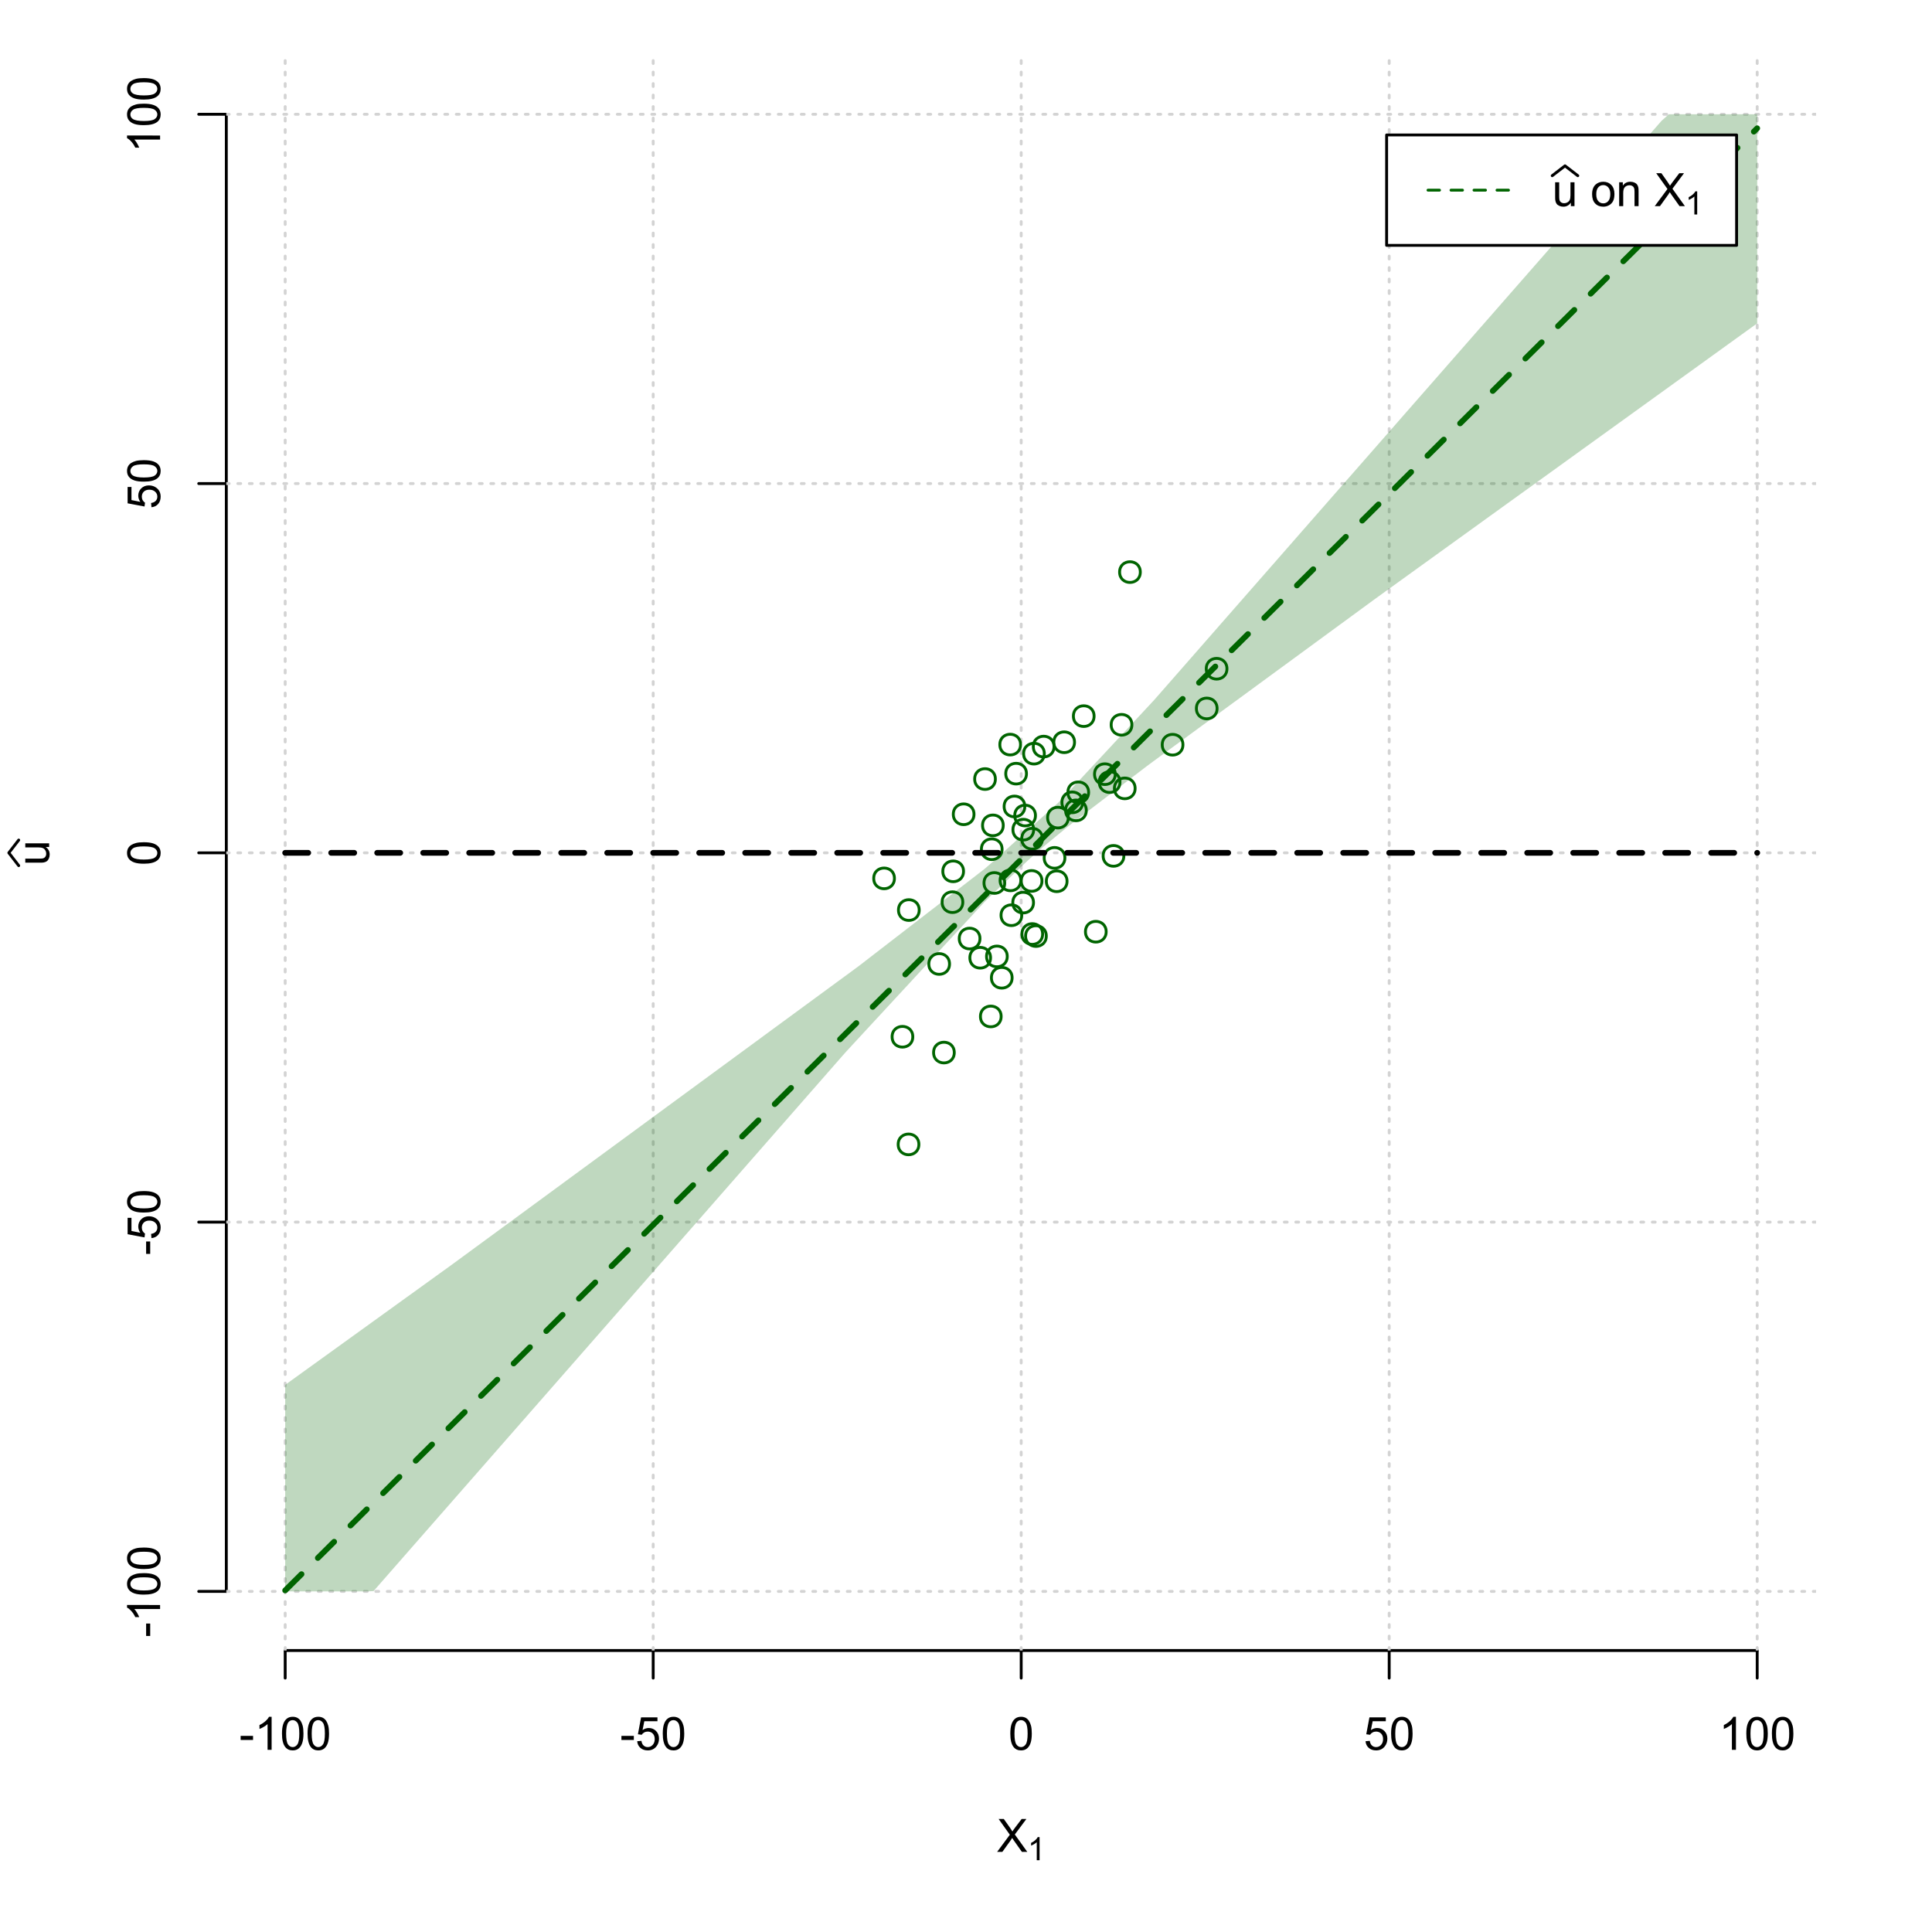 <?xml version="1.0" encoding="UTF-8"?>
<svg xmlns="http://www.w3.org/2000/svg" xmlns:xlink="http://www.w3.org/1999/xlink" width="504pt" height="504pt" viewBox="0 0 504 504" version="1.1">
<defs>
<g>
<symbol overflow="visible" id="glyph0-0">
<path style="stroke:none;" d="M 1.5 0 L 1.5 -7.5 L 7.5 -7.5 L 7.5 0 Z M 1.688 -0.188 L 7.312 -0.188 L 7.312 -7.312 L 1.688 -7.312 Z M 1.688 -0.188 "/>
</symbol>
<symbol overflow="visible" id="glyph0-1">
<path style="stroke:none;" d="M 0.055 0 L 3.375 -4.477 L 0.445 -8.59 L 1.797 -8.59 L 3.359 -6.387 C 3.68 -5.93 3.91 -5.578 4.047 -5.332 C 4.238 -5.645 4.465 -5.969 4.727 -6.312 L 6.457 -8.59 L 7.695 -8.59 L 4.676 -4.539 L 7.93 0 L 6.523 0 L 4.359 -3.062 C 4.238 -3.238 4.113 -3.43 3.984 -3.641 C 3.789 -3.324 3.652 -3.109 3.574 -2.992 L 1.418 0 Z M 0.055 0 "/>
</symbol>
<symbol overflow="visible" id="glyph0-2">
<path style="stroke:none;" d="M 0.383 -2.578 L 0.383 -3.641 L 3.621 -3.641 L 3.621 -2.578 Z M 0.383 -2.578 "/>
</symbol>
<symbol overflow="visible" id="glyph0-3">
<path style="stroke:none;" d="M 4.469 0 L 3.414 0 L 3.414 -6.719 C 3.16 -6.477 2.828 -6.234 2.414 -5.996 C 2 -5.75 1.629 -5.57 1.305 -5.449 L 1.305 -6.469 C 1.895 -6.742 2.41 -7.078 2.852 -7.477 C 3.293 -7.871 3.605 -8.254 3.789 -8.625 L 4.469 -8.625 Z M 4.469 0 "/>
</symbol>
<symbol overflow="visible" id="glyph0-4">
<path style="stroke:none;" d="M 0.5 -4.234 C 0.496 -5.246 0.602 -6.062 0.812 -6.688 C 1.02 -7.305 1.328 -7.785 1.742 -8.121 C 2.148 -8.457 2.668 -8.625 3.297 -8.625 C 3.758 -8.625 4.164 -8.531 4.512 -8.348 C 4.855 -8.16 5.141 -7.891 5.371 -7.543 C 5.594 -7.191 5.773 -6.766 5.906 -6.266 C 6.035 -5.762 6.098 -5.086 6.102 -4.234 C 6.098 -3.227 5.996 -2.414 5.789 -1.797 C 5.578 -1.176 5.266 -0.695 4.859 -0.359 C 4.445 -0.02 3.926 0.145 3.297 0.148 C 2.465 0.145 1.816 -0.148 1.348 -0.742 C 0.781 -1.457 0.496 -2.621 0.5 -4.234 Z M 1.582 -4.234 C 1.582 -2.824 1.746 -1.887 2.074 -1.418 C 2.402 -0.949 2.809 -0.715 3.297 -0.719 C 3.777 -0.715 4.184 -0.949 4.52 -1.422 C 4.848 -1.887 5.016 -2.824 5.016 -4.234 C 5.016 -5.648 4.848 -6.59 4.52 -7.055 C 4.184 -7.516 3.773 -7.746 3.289 -7.75 C 2.801 -7.746 2.414 -7.543 2.125 -7.137 C 1.762 -6.613 1.582 -5.645 1.582 -4.234 Z M 1.582 -4.234 "/>
</symbol>
<symbol overflow="visible" id="glyph0-5">
<path style="stroke:none;" d="M 0.5 -2.25 L 1.605 -2.344 C 1.684 -1.805 1.871 -1.398 2.176 -1.125 C 2.473 -0.852 2.836 -0.715 3.258 -0.719 C 3.766 -0.715 4.195 -0.906 4.547 -1.293 C 4.898 -1.672 5.074 -2.18 5.074 -2.82 C 5.074 -3.414 4.902 -3.891 4.566 -4.242 C 4.227 -4.59 3.785 -4.762 3.242 -4.766 C 2.898 -4.762 2.594 -4.684 2.32 -4.531 C 2.047 -4.375 1.832 -4.176 1.676 -3.93 L 0.688 -4.062 L 1.516 -8.473 L 5.789 -8.473 L 5.789 -7.465 L 2.359 -7.465 L 1.898 -5.156 C 2.414 -5.516 2.953 -5.695 3.523 -5.695 C 4.27 -5.695 4.902 -5.434 5.422 -4.914 C 5.934 -4.395 6.191 -3.727 6.195 -2.914 C 6.191 -2.133 5.965 -1.461 5.516 -0.898 C 4.961 -0.199 4.211 0.145 3.258 0.148 C 2.477 0.145 1.836 -0.07 1.344 -0.508 C 0.844 -0.941 0.562 -1.523 0.5 -2.25 Z M 0.5 -2.25 "/>
</symbol>
<symbol overflow="visible" id="glyph0-6">
<path style="stroke:none;" d="M 4.867 0 L 4.867 -0.914 C 4.379 -0.211 3.723 0.141 2.895 0.141 C 2.527 0.141 2.184 0.07 1.867 -0.07 C 1.547 -0.211 1.309 -0.387 1.156 -0.602 C 1 -0.812 0.895 -1.074 0.832 -1.383 C 0.785 -1.59 0.762 -1.918 0.766 -2.367 L 0.766 -6.223 L 1.82 -6.223 L 1.82 -2.773 C 1.816 -2.219 1.84 -1.848 1.887 -1.656 C 1.949 -1.379 2.09 -1.16 2.309 -1.004 C 2.523 -0.84 2.789 -0.762 3.105 -0.766 C 3.418 -0.762 3.715 -0.844 3.996 -1.008 C 4.273 -1.172 4.469 -1.391 4.586 -1.672 C 4.699 -1.949 4.758 -2.355 4.758 -2.891 L 4.758 -6.223 L 5.812 -6.223 L 5.812 0 Z M 4.867 0 "/>
</symbol>
<symbol overflow="visible" id="glyph0-7">
<path style="stroke:none;" d=""/>
</symbol>
<symbol overflow="visible" id="glyph0-8">
<path style="stroke:none;" d="M 0.398 -3.109 C 0.398 -4.262 0.719 -5.117 1.359 -5.672 C 1.895 -6.133 2.547 -6.363 3.316 -6.363 C 4.172 -6.363 4.871 -6.082 5.414 -5.52 C 5.953 -4.957 6.223 -4.184 6.227 -3.199 C 6.223 -2.398 6.102 -1.766 5.867 -1.309 C 5.625 -0.848 5.277 -0.492 4.82 -0.238 C 4.359 0.016 3.859 0.141 3.316 0.141 C 2.441 0.141 1.734 -0.137 1.203 -0.695 C 0.664 -1.254 0.398 -2.059 0.398 -3.109 Z M 1.484 -3.109 C 1.48 -2.309 1.656 -1.711 2.004 -1.32 C 2.348 -0.922 2.785 -0.727 3.316 -0.727 C 3.84 -0.727 4.273 -0.926 4.621 -1.324 C 4.969 -1.723 5.145 -2.328 5.145 -3.148 C 5.145 -3.914 4.969 -4.496 4.617 -4.895 C 4.266 -5.289 3.832 -5.488 3.316 -5.492 C 2.785 -5.488 2.348 -5.293 2.004 -4.898 C 1.656 -4.5 1.48 -3.902 1.484 -3.109 Z M 1.484 -3.109 "/>
</symbol>
<symbol overflow="visible" id="glyph0-9">
<path style="stroke:none;" d="M 0.789 0 L 0.789 -6.223 L 1.742 -6.223 L 1.742 -5.336 C 2.195 -6.02 2.855 -6.363 3.719 -6.363 C 4.09 -6.363 4.434 -6.293 4.754 -6.16 C 5.066 -6.023 5.305 -5.848 5.461 -5.633 C 5.617 -5.41 5.727 -5.152 5.789 -4.852 C 5.828 -4.656 5.848 -4.312 5.848 -3.828 L 5.848 0 L 4.793 0 L 4.793 -3.785 C 4.793 -4.215 4.75 -4.535 4.668 -4.75 C 4.586 -4.961 4.441 -5.129 4.234 -5.258 C 4.023 -5.383 3.777 -5.449 3.5 -5.449 C 3.047 -5.449 2.66 -5.305 2.332 -5.02 C 2.004 -4.734 1.84 -4.195 1.844 -3.398 L 1.844 0 Z M 0.789 0 "/>
</symbol>
<symbol overflow="visible" id="glyph1-0">
<path style="stroke:none;" d="M 1.051 0 L 1.051 -5.25 L 5.25 -5.25 L 5.25 0 Z M 1.18 -0.133 L 5.117 -0.133 L 5.117 -5.117 L 1.18 -5.117 Z M 1.18 -0.133 "/>
</symbol>
<symbol overflow="visible" id="glyph1-1">
<path style="stroke:none;" d="M 3.129 0 L 2.391 0 L 2.391 -4.703 C 2.211 -4.531 1.977 -4.363 1.691 -4.195 C 1.398 -4.023 1.141 -3.895 0.914 -3.812 L 0.914 -4.527 C 1.328 -4.719 1.688 -4.953 1.996 -5.234 C 2.305 -5.508 2.523 -5.777 2.652 -6.039 L 3.129 -6.039 Z M 3.129 0 "/>
</symbol>
<symbol overflow="visible" id="glyph2-0">
<path style="stroke:none;" d="M 0 -1.5 L -7.5 -1.5 L -7.5 -7.5 L 0 -7.5 Z M -0.188 -1.688 L -0.188 -7.312 L -7.312 -7.312 L -7.312 -1.688 Z M -0.188 -1.688 "/>
</symbol>
<symbol overflow="visible" id="glyph2-1">
<path style="stroke:none;" d="M 0 -4.867 L -0.914 -4.867 C -0.211 -4.379 0.141 -3.723 0.141 -2.895 C 0.141 -2.527 0.07 -2.184 -0.07 -1.867 C -0.211 -1.547 -0.387 -1.309 -0.598 -1.156 C -0.809 -1 -1.07 -0.895 -1.383 -0.832 C -1.59 -0.789 -1.918 -0.766 -2.367 -0.77 L -6.223 -0.77 L -6.223 -1.824 L -2.773 -1.824 C -2.219 -1.82 -1.848 -1.844 -1.656 -1.887 C -1.379 -1.949 -1.16 -2.09 -1.004 -2.309 C -0.84 -2.523 -0.762 -2.789 -0.766 -3.105 C -0.762 -3.418 -0.844 -3.715 -1.008 -3.996 C -1.172 -4.273 -1.391 -4.469 -1.672 -4.586 C -1.945 -4.699 -2.352 -4.758 -2.887 -4.758 L -6.223 -4.758 L -6.223 -5.812 L 0 -5.812 Z M 0 -4.867 "/>
</symbol>
<symbol overflow="visible" id="glyph2-2">
<path style="stroke:none;" d="M -2.578 -0.383 L -3.641 -0.383 L -3.641 -3.621 L -2.578 -3.621 Z M -2.578 -0.383 "/>
</symbol>
<symbol overflow="visible" id="glyph2-3">
<path style="stroke:none;" d="M 0 -4.469 L 0 -3.414 L -6.719 -3.418 C -6.477 -3.16 -6.234 -2.828 -5.996 -2.418 C -5.75 -2.004 -5.57 -1.633 -5.449 -1.309 L -6.469 -1.309 C -6.742 -1.895 -7.078 -2.41 -7.477 -2.852 C -7.871 -3.293 -8.254 -3.605 -8.625 -3.793 L -8.625 -4.473 Z M 0 -4.469 "/>
</symbol>
<symbol overflow="visible" id="glyph2-4">
<path style="stroke:none;" d="M -4.234 -0.5 C -5.246 -0.496 -6.062 -0.602 -6.688 -0.812 C -7.305 -1.02 -7.785 -1.328 -8.121 -1.742 C -8.457 -2.152 -8.625 -2.672 -8.625 -3.301 C -8.625 -3.758 -8.531 -4.164 -8.348 -4.512 C -8.16 -4.859 -7.891 -5.145 -7.543 -5.371 C -7.191 -5.594 -6.766 -5.773 -6.266 -5.906 C -5.762 -6.035 -5.086 -6.098 -4.234 -6.102 C -3.223 -6.098 -2.41 -5.996 -1.793 -5.789 C -1.176 -5.578 -0.695 -5.266 -0.359 -4.859 C -0.02 -4.445 0.145 -3.926 0.148 -3.297 C 0.145 -2.465 -0.148 -1.816 -0.742 -1.348 C -1.457 -0.781 -2.621 -0.496 -4.234 -0.5 Z M -4.234 -1.582 C -2.824 -1.582 -1.887 -1.746 -1.418 -2.074 C -0.949 -2.402 -0.715 -2.809 -0.719 -3.297 C -0.715 -3.777 -0.949 -4.184 -1.422 -4.52 C -1.887 -4.848 -2.824 -5.016 -4.234 -5.016 C -5.648 -5.016 -6.59 -4.848 -7.055 -4.52 C -7.516 -4.188 -7.746 -3.777 -7.75 -3.289 C -7.746 -2.801 -7.543 -2.414 -7.137 -2.129 C -6.613 -1.762 -5.645 -1.582 -4.234 -1.582 Z M -4.234 -1.582 "/>
</symbol>
<symbol overflow="visible" id="glyph2-5">
<path style="stroke:none;" d="M -2.25 -0.5 L -2.344 -1.605 C -1.805 -1.684 -1.398 -1.871 -1.125 -2.176 C -0.852 -2.473 -0.715 -2.836 -0.719 -3.258 C -0.715 -3.766 -0.906 -4.195 -1.293 -4.547 C -1.672 -4.898 -2.18 -5.074 -2.816 -5.074 C -3.414 -5.074 -3.891 -4.902 -4.242 -4.566 C -4.59 -4.227 -4.762 -3.785 -4.766 -3.242 C -4.762 -2.898 -4.684 -2.594 -4.531 -2.32 C -4.375 -2.047 -4.176 -1.832 -3.93 -1.676 L -4.062 -0.688 L -8.473 -1.52 L -8.473 -5.789 L -7.465 -5.789 L -7.465 -2.363 L -5.156 -1.898 C -5.516 -2.414 -5.695 -2.953 -5.695 -3.523 C -5.695 -4.27 -5.434 -4.902 -4.914 -5.422 C -4.395 -5.934 -3.727 -6.191 -2.91 -6.195 C -2.133 -6.191 -1.461 -5.965 -0.895 -5.516 C -0.199 -4.961 0.145 -4.211 0.148 -3.258 C 0.145 -2.477 -0.07 -1.836 -0.508 -1.344 C -0.941 -0.848 -1.523 -0.566 -2.25 -0.5 Z M -2.25 -0.5 "/>
</symbol>
</g>
<clipPath id="clip1">
  <path d="M 74 14.398 L 75 14.398 L 75 430.559 L 74 430.559 Z M 74 14.398 "/>
</clipPath>
<clipPath id="clip2">
  <path d="M 170 14.398 L 171 14.398 L 171 430.559 L 170 430.559 Z M 170 14.398 "/>
</clipPath>
<clipPath id="clip3">
  <path d="M 266 14.398 L 267 14.398 L 267 430.559 L 266 430.559 Z M 266 14.398 "/>
</clipPath>
<clipPath id="clip4">
  <path d="M 362 14.398 L 363 14.398 L 363 430.559 L 362 430.559 Z M 362 14.398 "/>
</clipPath>
<clipPath id="clip5">
  <path d="M 458 14.398 L 459 14.398 L 459 430.559 L 458 430.559 Z M 458 14.398 "/>
</clipPath>
<clipPath id="clip6">
  <path d="M 59.039 414 L 473.758 414 L 473.758 416 L 59.039 416 Z M 59.039 414 "/>
</clipPath>
<clipPath id="clip7">
  <path d="M 59.039 318 L 473.758 318 L 473.758 320 L 59.039 320 Z M 59.039 318 "/>
</clipPath>
<clipPath id="clip8">
  <path d="M 59.039 222 L 473.758 222 L 473.758 223 L 59.039 223 Z M 59.039 222 "/>
</clipPath>
<clipPath id="clip9">
  <path d="M 59.039 125 L 473.758 125 L 473.758 127 L 59.039 127 Z M 59.039 125 "/>
</clipPath>
<clipPath id="clip10">
  <path d="M 59.039 29 L 473.758 29 L 473.758 31 L 59.039 31 Z M 59.039 29 "/>
</clipPath>
</defs>
<g id="surface426">
<rect x="0" y="0" width="504" height="504" style="fill:rgb(100%,100%,100%);fill-opacity:1;stroke:none;"/>
<g style="fill:rgb(0%,0%,0%);fill-opacity:1;">
  <use xlink:href="#glyph0-1" x="260.062" y="483.102"/>
</g>
<g style="fill:rgb(0%,0%,0%);fill-opacity:1;">
  <use xlink:href="#glyph1-1" x="268.066" y="485.281"/>
</g>
<g style="fill:rgb(0%,0%,0%);fill-opacity:1;">
  <use xlink:href="#glyph2-1" x="12.82" y="225.816"/>
</g>
<path style="fill:none;stroke-width:0.75;stroke-linecap:round;stroke-linejoin:round;stroke:rgb(0%,0%,0%);stroke-opacity:1;stroke-miterlimit:10;" d="M 4.879 225.816 L 2.301 222.48 L 4.879 219.145 "/>
<path style="fill:none;stroke-width:0.75;stroke-linecap:round;stroke-linejoin:round;stroke:rgb(0%,0%,0%);stroke-opacity:1;stroke-miterlimit:10;" d="M 74.398 430.559 L 458.398 430.559 "/>
<path style="fill:none;stroke-width:0.75;stroke-linecap:round;stroke-linejoin:round;stroke:rgb(0%,0%,0%);stroke-opacity:1;stroke-miterlimit:10;" d="M 74.398 430.559 L 74.398 437.762 "/>
<path style="fill:none;stroke-width:0.75;stroke-linecap:round;stroke-linejoin:round;stroke:rgb(0%,0%,0%);stroke-opacity:1;stroke-miterlimit:10;" d="M 170.398 430.559 L 170.398 437.762 "/>
<path style="fill:none;stroke-width:0.75;stroke-linecap:round;stroke-linejoin:round;stroke:rgb(0%,0%,0%);stroke-opacity:1;stroke-miterlimit:10;" d="M 266.398 430.559 L 266.398 437.762 "/>
<path style="fill:none;stroke-width:0.75;stroke-linecap:round;stroke-linejoin:round;stroke:rgb(0%,0%,0%);stroke-opacity:1;stroke-miterlimit:10;" d="M 362.398 430.559 L 362.398 437.762 "/>
<path style="fill:none;stroke-width:0.75;stroke-linecap:round;stroke-linejoin:round;stroke:rgb(0%,0%,0%);stroke-opacity:1;stroke-miterlimit:10;" d="M 458.398 430.559 L 458.398 437.762 "/>
<g style="fill:rgb(0%,0%,0%);fill-opacity:1;">
  <use xlink:href="#glyph0-2" x="62.391" y="456.48"/>
  <use xlink:href="#glyph0-3" x="66.387" y="456.48"/>
  <use xlink:href="#glyph0-4" x="73.061" y="456.48"/>
  <use xlink:href="#glyph0-4" x="79.734" y="456.48"/>
</g>
<g style="fill:rgb(0%,0%,0%);fill-opacity:1;">
  <use xlink:href="#glyph0-2" x="161.727" y="456.48"/>
  <use xlink:href="#glyph0-5" x="165.723" y="456.48"/>
  <use xlink:href="#glyph0-4" x="172.396" y="456.48"/>
</g>
<g style="fill:rgb(0%,0%,0%);fill-opacity:1;">
  <use xlink:href="#glyph0-4" x="263.062" y="456.48"/>
</g>
<g style="fill:rgb(0%,0%,0%);fill-opacity:1;">
  <use xlink:href="#glyph0-5" x="355.727" y="456.48"/>
  <use xlink:href="#glyph0-4" x="362.4" y="456.48"/>
</g>
<g style="fill:rgb(0%,0%,0%);fill-opacity:1;">
  <use xlink:href="#glyph0-3" x="448.387" y="456.48"/>
  <use xlink:href="#glyph0-4" x="455.061" y="456.48"/>
  <use xlink:href="#glyph0-4" x="461.734" y="456.48"/>
</g>
<path style="fill:none;stroke-width:0.75;stroke-linecap:round;stroke-linejoin:round;stroke:rgb(0%,0%,0%);stroke-opacity:1;stroke-miterlimit:10;" d="M 59.039 415.148 L 59.039 29.812 "/>
<path style="fill:none;stroke-width:0.75;stroke-linecap:round;stroke-linejoin:round;stroke:rgb(0%,0%,0%);stroke-opacity:1;stroke-miterlimit:10;" d="M 59.039 415.148 L 51.84 415.148 "/>
<path style="fill:none;stroke-width:0.75;stroke-linecap:round;stroke-linejoin:round;stroke:rgb(0%,0%,0%);stroke-opacity:1;stroke-miterlimit:10;" d="M 59.039 318.812 L 51.84 318.812 "/>
<path style="fill:none;stroke-width:0.75;stroke-linecap:round;stroke-linejoin:round;stroke:rgb(0%,0%,0%);stroke-opacity:1;stroke-miterlimit:10;" d="M 59.039 222.48 L 51.84 222.48 "/>
<path style="fill:none;stroke-width:0.75;stroke-linecap:round;stroke-linejoin:round;stroke:rgb(0%,0%,0%);stroke-opacity:1;stroke-miterlimit:10;" d="M 59.039 126.148 L 51.84 126.148 "/>
<path style="fill:none;stroke-width:0.75;stroke-linecap:round;stroke-linejoin:round;stroke:rgb(0%,0%,0%);stroke-opacity:1;stroke-miterlimit:10;" d="M 59.039 29.812 L 51.84 29.812 "/>
<g style="fill:rgb(0%,0%,0%);fill-opacity:1;">
  <use xlink:href="#glyph2-2" x="41.762" y="427.156"/>
  <use xlink:href="#glyph2-3" x="41.762" y="423.16"/>
  <use xlink:href="#glyph2-4" x="41.762" y="416.486"/>
  <use xlink:href="#glyph2-4" x="41.762" y="409.812"/>
</g>
<g style="fill:rgb(0%,0%,0%);fill-opacity:1;">
  <use xlink:href="#glyph2-2" x="41.762" y="327.484"/>
  <use xlink:href="#glyph2-5" x="41.762" y="323.488"/>
  <use xlink:href="#glyph2-4" x="41.762" y="316.814"/>
</g>
<g style="fill:rgb(0%,0%,0%);fill-opacity:1;">
  <use xlink:href="#glyph2-4" x="41.762" y="225.816"/>
</g>
<g style="fill:rgb(0%,0%,0%);fill-opacity:1;">
  <use xlink:href="#glyph2-5" x="41.762" y="132.82"/>
  <use xlink:href="#glyph2-4" x="41.762" y="126.146"/>
</g>
<g style="fill:rgb(0%,0%,0%);fill-opacity:1;">
  <use xlink:href="#glyph2-3" x="41.762" y="39.824"/>
  <use xlink:href="#glyph2-4" x="41.762" y="33.15"/>
  <use xlink:href="#glyph2-4" x="41.762" y="26.477"/>
</g>
<g clip-path="url(#clip1)" clip-rule="nonzero">
<path style="fill:none;stroke-width:0.75;stroke-linecap:round;stroke-linejoin:round;stroke:rgb(82.745%,82.745%,82.745%);stroke-opacity:1;stroke-dasharray:0.75,2.25;stroke-miterlimit:10;" d="M 74.398 430.559 L 74.398 14.398 "/>
</g>
<g clip-path="url(#clip2)" clip-rule="nonzero">
<path style="fill:none;stroke-width:0.75;stroke-linecap:round;stroke-linejoin:round;stroke:rgb(82.745%,82.745%,82.745%);stroke-opacity:1;stroke-dasharray:0.75,2.25;stroke-miterlimit:10;" d="M 170.398 430.559 L 170.398 14.398 "/>
</g>
<g clip-path="url(#clip3)" clip-rule="nonzero">
<path style="fill:none;stroke-width:0.75;stroke-linecap:round;stroke-linejoin:round;stroke:rgb(82.745%,82.745%,82.745%);stroke-opacity:1;stroke-dasharray:0.75,2.25;stroke-miterlimit:10;" d="M 266.398 430.559 L 266.398 14.398 "/>
</g>
<g clip-path="url(#clip4)" clip-rule="nonzero">
<path style="fill:none;stroke-width:0.75;stroke-linecap:round;stroke-linejoin:round;stroke:rgb(82.745%,82.745%,82.745%);stroke-opacity:1;stroke-dasharray:0.75,2.25;stroke-miterlimit:10;" d="M 362.398 430.559 L 362.398 14.398 "/>
</g>
<g clip-path="url(#clip5)" clip-rule="nonzero">
<path style="fill:none;stroke-width:0.75;stroke-linecap:round;stroke-linejoin:round;stroke:rgb(82.745%,82.745%,82.745%);stroke-opacity:1;stroke-dasharray:0.75,2.25;stroke-miterlimit:10;" d="M 458.398 430.559 L 458.398 14.398 "/>
</g>
<g clip-path="url(#clip6)" clip-rule="nonzero">
<path style="fill:none;stroke-width:0.75;stroke-linecap:round;stroke-linejoin:round;stroke:rgb(82.745%,82.745%,82.745%);stroke-opacity:1;stroke-dasharray:0.75,2.25;stroke-miterlimit:10;" d="M 59.039 415.148 L 473.762 415.148 "/>
</g>
<g clip-path="url(#clip7)" clip-rule="nonzero">
<path style="fill:none;stroke-width:0.75;stroke-linecap:round;stroke-linejoin:round;stroke:rgb(82.745%,82.745%,82.745%);stroke-opacity:1;stroke-dasharray:0.75,2.25;stroke-miterlimit:10;" d="M 59.039 318.812 L 473.762 318.812 "/>
</g>
<g clip-path="url(#clip8)" clip-rule="nonzero">
<path style="fill:none;stroke-width:0.75;stroke-linecap:round;stroke-linejoin:round;stroke:rgb(82.745%,82.745%,82.745%);stroke-opacity:1;stroke-dasharray:0.75,2.25;stroke-miterlimit:10;" d="M 59.039 222.48 L 473.762 222.48 "/>
</g>
<g clip-path="url(#clip9)" clip-rule="nonzero">
<path style="fill:none;stroke-width:0.75;stroke-linecap:round;stroke-linejoin:round;stroke:rgb(82.745%,82.745%,82.745%);stroke-opacity:1;stroke-dasharray:0.75,2.25;stroke-miterlimit:10;" d="M 59.039 126.148 L 473.762 126.148 "/>
</g>
<g clip-path="url(#clip10)" clip-rule="nonzero">
<path style="fill:none;stroke-width:0.75;stroke-linecap:round;stroke-linejoin:round;stroke:rgb(82.745%,82.745%,82.745%);stroke-opacity:1;stroke-dasharray:0.75,2.25;stroke-miterlimit:10;" d="M 59.039 29.812 L 473.762 29.812 "/>
</g>
<path style=" stroke:none;fill-rule:nonzero;fill:rgb(0%,39.216%,0%);fill-opacity:0.251;" d="M 74.398 415.148 L 74.398 361.266 L 76.32 359.879 L 78.238 358.496 L 80.16 357.109 L 82.078 355.727 L 84 354.34 L 85.922 352.957 L 87.84 351.574 L 89.762 350.188 L 91.68 348.805 L 93.602 347.418 L 95.52 346.035 L 97.441 344.648 L 99.359 343.266 L 101.281 341.879 L 103.199 340.496 L 105.121 339.109 L 107.039 337.727 L 108.961 336.344 L 110.879 334.957 L 112.801 333.574 L 114.719 332.188 L 116.641 330.805 L 118.559 329.414 L 120.48 328.004 L 122.398 326.598 L 124.32 325.188 L 126.238 323.777 L 128.16 322.371 L 130.078 320.961 L 132 319.551 L 133.922 318.145 L 135.84 316.734 L 137.762 315.324 L 139.68 313.918 L 141.602 312.508 L 143.52 311.098 L 145.441 309.688 L 147.359 308.281 L 149.281 306.871 L 151.199 305.461 L 153.121 304.055 L 155.039 302.645 L 156.961 301.234 L 158.879 299.828 L 160.801 298.418 L 162.719 297.008 L 164.641 295.602 L 166.559 294.191 L 168.48 292.781 L 170.398 291.371 L 172.32 289.965 L 174.238 288.555 L 176.16 287.145 L 178.078 285.738 L 181.922 282.918 L 183.84 281.512 L 185.762 280.102 L 187.68 278.691 L 189.602 277.285 L 191.52 275.875 L 193.441 274.465 L 195.359 273.055 L 197.281 271.648 L 199.199 270.238 L 201.121 268.828 L 203.039 267.422 L 204.961 266.012 L 206.879 264.602 L 208.801 263.195 L 210.719 261.785 L 212.641 260.375 L 214.559 258.969 L 216.48 257.559 L 218.398 256.148 L 220.32 254.738 L 222.238 253.332 L 224.16 251.914 L 226.078 250.43 L 228 248.945 L 229.922 247.465 L 231.84 245.98 L 233.762 244.5 L 235.68 243.016 L 237.602 241.531 L 239.52 240.051 L 241.441 238.566 L 243.359 237.086 L 245.281 235.602 L 247.199 234.117 L 249.121 232.637 L 251.039 231.152 L 252.961 229.672 L 254.879 228.188 L 256.801 226.703 L 258.719 225.047 L 260.641 223.316 L 262.559 221.586 L 264.48 219.852 L 266.398 218.121 L 268.32 216.387 L 270.238 214.656 L 272.16 212.926 L 274.078 211.191 L 276 209.461 L 277.922 207.477 L 279.84 205.414 L 281.762 203.355 L 283.68 201.293 L 285.602 199.23 L 287.52 197.172 L 289.441 195.109 L 291.359 193.047 L 293.281 190.988 L 295.199 188.926 L 297.121 186.863 L 299.039 184.805 L 300.961 182.742 L 302.879 180.562 L 304.801 178.371 L 306.719 176.18 L 308.641 173.988 L 310.559 171.797 L 312.48 169.605 L 314.398 167.41 L 316.32 165.219 L 318.238 163.027 L 320.16 160.836 L 322.078 158.645 L 325.922 154.262 L 327.84 152.07 L 329.762 149.879 L 331.68 147.688 L 333.602 145.496 L 335.52 143.305 L 337.441 141.113 L 339.359 138.918 L 341.281 136.727 L 343.199 134.535 L 345.121 132.344 L 347.039 130.152 L 348.961 127.961 L 350.879 125.77 L 352.801 123.578 L 354.719 121.387 L 356.641 119.195 L 358.559 117.004 L 360.48 114.812 L 362.398 112.621 L 364.32 110.43 L 366.238 108.234 L 368.16 106.043 L 370.078 103.852 L 373.922 99.469 L 375.84 97.277 L 377.762 95.086 L 379.68 92.895 L 381.602 90.703 L 383.52 88.512 L 385.441 86.32 L 387.359 84.129 L 389.281 81.938 L 391.199 79.742 L 393.121 77.551 L 395.039 75.359 L 396.961 73.168 L 398.879 70.977 L 400.801 68.785 L 402.719 66.594 L 404.641 64.402 L 406.559 62.211 L 408.48 60.02 L 410.398 57.828 L 412.32 55.637 L 414.238 53.445 L 416.16 51.254 L 418.078 49.059 L 421.922 44.676 L 423.84 42.484 L 425.762 40.293 L 427.68 38.102 L 429.602 35.91 L 431.52 33.719 L 433.441 31.527 L 435.359 29.812 L 458.398 29.812 L 458.398 84.344 L 456.48 85.73 L 454.559 87.113 L 452.641 88.5 L 450.719 89.883 L 448.801 91.27 L 446.879 92.652 L 444.961 94.039 L 443.039 95.422 L 441.121 96.809 L 439.199 98.191 L 437.281 99.574 L 435.359 100.961 L 433.441 102.344 L 431.52 103.73 L 429.602 105.113 L 427.68 106.5 L 425.762 107.883 L 423.84 109.27 L 421.922 110.652 L 420 112.039 L 418.078 113.422 L 416.16 114.805 L 414.238 116.191 L 412.32 117.574 L 410.398 118.961 L 408.48 120.344 L 406.559 121.73 L 404.641 123.113 L 402.719 124.5 L 400.801 125.883 L 398.879 127.27 L 396.961 128.652 L 395.039 130.035 L 393.121 131.422 L 391.199 132.805 L 389.281 134.191 L 387.359 135.574 L 385.441 136.961 L 383.52 138.344 L 381.602 139.73 L 379.68 141.113 L 377.762 142.5 L 375.84 143.883 L 373.922 145.27 L 370.078 148.035 L 368.16 149.422 L 366.238 150.805 L 364.32 152.191 L 362.398 153.574 L 360.48 154.961 L 358.559 156.352 L 356.641 157.758 L 354.719 159.164 L 352.801 160.57 L 350.879 161.977 L 348.961 163.383 L 347.039 164.789 L 345.121 166.195 L 343.199 167.602 L 341.281 169.008 L 339.359 170.414 L 337.441 171.82 L 335.52 173.227 L 333.602 174.633 L 331.68 176.039 L 329.762 177.445 L 327.84 178.852 L 325.922 180.258 L 322.078 183.07 L 320.16 184.477 L 318.238 185.883 L 316.32 187.289 L 314.398 188.695 L 312.48 190.102 L 310.559 191.508 L 308.641 192.914 L 306.719 194.32 L 304.801 195.727 L 302.879 197.133 L 300.961 198.539 L 299.039 199.961 L 297.121 201.43 L 295.199 202.898 L 293.281 204.367 L 291.359 205.832 L 289.441 207.301 L 287.52 208.77 L 285.602 210.238 L 283.68 211.703 L 281.762 213.172 L 279.84 214.641 L 277.922 216.164 L 274.078 219.328 L 272.16 220.91 L 270.238 222.574 L 268.32 224.305 L 266.398 226.098 L 264.48 227.938 L 262.559 229.773 L 260.641 231.609 L 258.719 233.445 L 256.801 235.328 L 254.879 237.406 L 252.961 239.48 L 251.039 241.559 L 249.121 243.637 L 247.199 245.715 L 245.281 247.789 L 243.359 249.867 L 241.441 251.945 L 239.52 254.02 L 237.602 256.098 L 235.68 258.176 L 233.762 260.25 L 231.84 262.328 L 229.922 264.406 L 228 266.48 L 226.078 268.559 L 224.16 270.637 L 222.238 272.711 L 220.32 274.805 L 218.398 276.996 L 216.48 279.188 L 214.559 281.379 L 212.641 283.57 L 210.719 285.762 L 208.801 287.957 L 206.879 290.148 L 204.961 292.34 L 203.039 294.531 L 201.121 296.723 L 199.199 298.914 L 197.281 301.105 L 195.359 303.297 L 193.441 305.488 L 191.52 307.68 L 189.602 309.871 L 187.68 312.062 L 185.762 314.254 L 183.84 316.445 L 181.922 318.641 L 178.078 323.023 L 176.16 325.215 L 174.238 327.406 L 172.32 329.598 L 170.398 331.789 L 168.48 333.98 L 166.559 336.172 L 164.641 338.363 L 162.719 340.555 L 160.801 342.746 L 158.879 344.938 L 156.961 347.133 L 155.039 349.324 L 153.121 351.516 L 151.199 353.707 L 149.281 355.898 L 147.359 358.09 L 145.441 360.281 L 143.52 362.473 L 141.602 364.664 L 139.68 366.855 L 137.762 369.047 L 135.84 371.238 L 133.922 373.43 L 132 375.621 L 130.078 377.816 L 128.16 380.008 L 126.238 382.199 L 124.32 384.391 L 122.398 386.582 L 120.48 388.773 L 118.559 390.965 L 116.641 393.156 L 114.719 395.348 L 112.801 397.539 L 110.879 399.73 L 108.961 401.922 L 107.039 404.113 L 105.121 406.309 L 103.199 408.5 L 101.281 410.691 L 99.359 412.883 L 97.441 415.074 L 95.52 415.148 Z M 74.398 415.148 "/>
<path style="fill:none;stroke-width:0.75;stroke-linecap:round;stroke-linejoin:round;stroke:rgb(0%,39.216%,0%);stroke-opacity:1;stroke-miterlimit:10;" d="M 285.414 186.816 C 285.414 190.414 280.016 190.414 280.016 186.816 C 280.016 183.215 285.414 183.215 285.414 186.816 "/>
<path style="fill:none;stroke-width:0.75;stroke-linecap:round;stroke-linejoin:round;stroke:rgb(0%,39.216%,0%);stroke-opacity:1;stroke-miterlimit:10;" d="M 269.648 216.438 C 269.648 220.039 264.246 220.039 264.246 216.438 C 264.246 212.836 269.648 212.836 269.648 216.438 "/>
<path style="fill:none;stroke-width:0.75;stroke-linecap:round;stroke-linejoin:round;stroke:rgb(0%,39.216%,0%);stroke-opacity:1;stroke-miterlimit:10;" d="M 292.164 204.031 C 292.164 207.629 286.766 207.629 286.766 204.031 C 286.766 200.43 292.164 200.43 292.164 204.031 "/>
<path style="fill:none;stroke-width:0.75;stroke-linecap:round;stroke-linejoin:round;stroke:rgb(0%,39.216%,0%);stroke-opacity:1;stroke-miterlimit:10;" d="M 247.703 251.469 C 247.703 255.07 242.305 255.07 242.305 251.469 C 242.305 247.867 247.703 247.867 247.703 251.469 "/>
<path style="fill:none;stroke-width:0.75;stroke-linecap:round;stroke-linejoin:round;stroke:rgb(0%,39.216%,0%);stroke-opacity:1;stroke-miterlimit:10;" d="M 254.086 212.418 C 254.086 216.02 248.688 216.02 248.688 212.418 C 248.688 208.816 254.086 208.816 254.086 212.418 "/>
<path style="fill:none;stroke-width:0.75;stroke-linecap:round;stroke-linejoin:round;stroke:rgb(0%,39.216%,0%);stroke-opacity:1;stroke-miterlimit:10;" d="M 272.949 244.184 C 272.949 247.785 267.547 247.785 267.547 244.184 C 267.547 240.586 272.949 240.586 272.949 244.184 "/>
<path style="fill:none;stroke-width:0.75;stroke-linecap:round;stroke-linejoin:round;stroke:rgb(0%,39.216%,0%);stroke-opacity:1;stroke-miterlimit:10;" d="M 283.984 206.691 C 283.984 210.289 278.586 210.289 278.586 206.691 C 278.586 203.09 283.984 203.09 283.984 206.691 "/>
<path style="fill:none;stroke-width:0.75;stroke-linecap:round;stroke-linejoin:round;stroke:rgb(0%,39.216%,0%);stroke-opacity:1;stroke-miterlimit:10;" d="M 271.816 229.812 C 271.816 233.414 266.414 233.414 266.414 229.812 C 266.414 226.211 271.816 226.211 271.816 229.812 "/>
<path style="fill:none;stroke-width:0.75;stroke-linecap:round;stroke-linejoin:round;stroke:rgb(0%,39.216%,0%);stroke-opacity:1;stroke-miterlimit:10;" d="M 267.773 201.824 C 267.773 205.422 262.371 205.422 262.371 201.824 C 262.371 198.223 267.773 198.223 267.773 201.824 "/>
<path style="fill:none;stroke-width:0.75;stroke-linecap:round;stroke-linejoin:round;stroke:rgb(0%,39.216%,0%);stroke-opacity:1;stroke-miterlimit:10;" d="M 282.422 209.309 C 282.422 212.91 277.023 212.91 277.023 209.309 C 277.023 205.711 282.422 205.711 282.422 209.309 "/>
<path style="fill:none;stroke-width:0.75;stroke-linecap:round;stroke-linejoin:round;stroke:rgb(0%,39.216%,0%);stroke-opacity:1;stroke-miterlimit:10;" d="M 262.762 249.504 C 262.762 253.105 257.363 253.105 257.363 249.504 C 257.363 245.902 262.762 245.902 262.762 249.504 "/>
<path style="fill:none;stroke-width:0.75;stroke-linecap:round;stroke-linejoin:round;stroke:rgb(0%,39.216%,0%);stroke-opacity:1;stroke-miterlimit:10;" d="M 261.168 265.164 C 261.168 268.762 255.77 268.762 255.77 265.164 C 255.77 261.562 261.168 261.562 261.168 265.164 "/>
<path style="fill:none;stroke-width:0.75;stroke-linecap:round;stroke-linejoin:round;stroke:rgb(0%,39.216%,0%);stroke-opacity:1;stroke-miterlimit:10;" d="M 255.641 244.84 C 255.641 248.441 250.242 248.441 250.242 244.84 C 250.242 241.242 255.641 241.242 255.641 244.84 "/>
<path style="fill:none;stroke-width:0.75;stroke-linecap:round;stroke-linejoin:round;stroke:rgb(0%,39.216%,0%);stroke-opacity:1;stroke-miterlimit:10;" d="M 266.539 238.754 C 266.539 242.355 261.141 242.355 261.141 238.754 C 261.141 235.156 266.539 235.156 266.539 238.754 "/>
<path style="fill:none;stroke-width:0.75;stroke-linecap:round;stroke-linejoin:round;stroke:rgb(0%,39.216%,0%);stroke-opacity:1;stroke-miterlimit:10;" d="M 258.406 249.844 C 258.406 253.445 253.008 253.445 253.008 249.844 C 253.008 246.246 258.406 246.246 258.406 249.844 "/>
<path style="fill:none;stroke-width:0.75;stroke-linecap:round;stroke-linejoin:round;stroke:rgb(0%,39.216%,0%);stroke-opacity:1;stroke-miterlimit:10;" d="M 266.227 194.242 C 266.227 197.844 260.828 197.844 260.828 194.242 C 260.828 190.645 266.227 190.645 266.227 194.242 "/>
<path style="fill:none;stroke-width:0.75;stroke-linecap:round;stroke-linejoin:round;stroke:rgb(0%,39.216%,0%);stroke-opacity:1;stroke-miterlimit:10;" d="M 317.5 184.812 C 317.5 188.414 312.102 188.414 312.102 184.812 C 312.102 181.211 317.5 181.211 317.5 184.812 "/>
<path style="fill:none;stroke-width:0.75;stroke-linecap:round;stroke-linejoin:round;stroke:rgb(0%,39.216%,0%);stroke-opacity:1;stroke-miterlimit:10;" d="M 259.664 203.23 C 259.664 206.832 254.262 206.832 254.262 203.23 C 254.262 199.629 259.664 199.629 259.664 203.23 "/>
<path style="fill:none;stroke-width:0.75;stroke-linecap:round;stroke-linejoin:round;stroke:rgb(0%,39.216%,0%);stroke-opacity:1;stroke-miterlimit:10;" d="M 283.383 211.402 C 283.383 215.004 277.984 215.004 277.984 211.402 C 277.984 207.805 283.383 207.805 283.383 211.402 "/>
<path style="fill:none;stroke-width:0.75;stroke-linecap:round;stroke-linejoin:round;stroke:rgb(0%,39.216%,0%);stroke-opacity:1;stroke-miterlimit:10;" d="M 296.117 205.664 C 296.117 209.266 290.715 209.266 290.715 205.664 C 290.715 202.066 296.117 202.066 296.117 205.664 "/>
<path style="fill:none;stroke-width:0.75;stroke-linecap:round;stroke-linejoin:round;stroke:rgb(0%,39.216%,0%);stroke-opacity:1;stroke-miterlimit:10;" d="M 248.941 274.582 C 248.941 278.184 243.543 278.184 243.543 274.582 C 243.543 270.98 248.941 270.98 248.941 274.582 "/>
<path style="fill:none;stroke-width:0.75;stroke-linecap:round;stroke-linejoin:round;stroke:rgb(0%,39.216%,0%);stroke-opacity:1;stroke-miterlimit:10;" d="M 267.344 210.383 C 267.344 213.98 261.945 213.98 261.945 210.383 C 261.945 206.781 267.344 206.781 267.344 210.383 "/>
<path style="fill:none;stroke-width:0.75;stroke-linecap:round;stroke-linejoin:round;stroke:rgb(0%,39.216%,0%);stroke-opacity:1;stroke-miterlimit:10;" d="M 238.121 270.461 C 238.121 274.059 232.723 274.059 232.723 270.461 C 232.723 266.859 238.121 266.859 238.121 270.461 "/>
<path style="fill:none;stroke-width:0.75;stroke-linecap:round;stroke-linejoin:round;stroke:rgb(0%,39.216%,0%);stroke-opacity:1;stroke-miterlimit:10;" d="M 320.074 174.453 C 320.074 178.055 314.676 178.055 314.676 174.453 C 314.676 170.855 320.074 170.855 320.074 174.453 "/>
<path style="fill:none;stroke-width:0.75;stroke-linecap:round;stroke-linejoin:round;stroke:rgb(0%,39.216%,0%);stroke-opacity:1;stroke-miterlimit:10;" d="M 251.168 235.344 C 251.168 238.945 245.77 238.945 245.77 235.344 C 245.77 231.746 251.168 231.746 251.168 235.344 "/>
<path style="fill:none;stroke-width:0.75;stroke-linecap:round;stroke-linejoin:round;stroke:rgb(0%,39.216%,0%);stroke-opacity:1;stroke-miterlimit:10;" d="M 233.332 229.145 C 233.332 232.742 227.93 232.742 227.93 229.145 C 227.93 225.543 233.332 225.543 233.332 229.145 "/>
<path style="fill:none;stroke-width:0.75;stroke-linecap:round;stroke-linejoin:round;stroke:rgb(0%,39.216%,0%);stroke-opacity:1;stroke-miterlimit:10;" d="M 290.934 201.957 C 290.934 205.559 285.531 205.559 285.531 201.957 C 285.531 198.359 290.934 198.359 290.934 201.957 "/>
<path style="fill:none;stroke-width:0.75;stroke-linecap:round;stroke-linejoin:round;stroke:rgb(0%,39.216%,0%);stroke-opacity:1;stroke-miterlimit:10;" d="M 271.941 218.793 C 271.941 222.395 266.543 222.395 266.543 218.793 C 266.543 215.191 271.941 215.191 271.941 218.793 "/>
<path style="fill:none;stroke-width:0.75;stroke-linecap:round;stroke-linejoin:round;stroke:rgb(0%,39.216%,0%);stroke-opacity:1;stroke-miterlimit:10;" d="M 262.098 230.344 C 262.098 233.945 256.695 233.945 256.695 230.344 C 256.695 226.746 262.098 226.746 262.098 230.344 "/>
<path style="fill:none;stroke-width:0.75;stroke-linecap:round;stroke-linejoin:round;stroke:rgb(0%,39.216%,0%);stroke-opacity:1;stroke-miterlimit:10;" d="M 239.789 237.406 C 239.789 241.008 234.387 241.008 234.387 237.406 C 234.387 233.805 239.789 233.805 239.789 237.406 "/>
<path style="fill:none;stroke-width:0.75;stroke-linecap:round;stroke-linejoin:round;stroke:rgb(0%,39.216%,0%);stroke-opacity:1;stroke-miterlimit:10;" d="M 264.031 255.066 C 264.031 258.668 258.629 258.668 258.629 255.066 C 258.629 251.469 264.031 251.469 264.031 255.066 "/>
<path style="fill:none;stroke-width:0.75;stroke-linecap:round;stroke-linejoin:round;stroke:rgb(0%,39.216%,0%);stroke-opacity:1;stroke-miterlimit:10;" d="M 297.473 149.238 C 297.473 152.84 292.07 152.84 292.07 149.238 C 292.07 145.641 297.473 145.641 297.473 149.238 "/>
<path style="fill:none;stroke-width:0.75;stroke-linecap:round;stroke-linejoin:round;stroke:rgb(0%,39.216%,0%);stroke-opacity:1;stroke-miterlimit:10;" d="M 270.117 212.746 C 270.117 216.348 264.719 216.348 264.719 212.746 C 264.719 209.148 270.117 209.148 270.117 212.746 "/>
<path style="fill:none;stroke-width:0.75;stroke-linecap:round;stroke-linejoin:round;stroke:rgb(0%,39.216%,0%);stroke-opacity:1;stroke-miterlimit:10;" d="M 261.414 221.535 C 261.414 225.137 256.016 225.137 256.016 221.535 C 256.016 217.938 261.414 217.938 261.414 221.535 "/>
<path style="fill:none;stroke-width:0.75;stroke-linecap:round;stroke-linejoin:round;stroke:rgb(0%,39.216%,0%);stroke-opacity:1;stroke-miterlimit:10;" d="M 272.43 196.605 C 272.43 200.207 267.031 200.207 267.031 196.605 C 267.031 193.004 272.43 193.004 272.43 196.605 "/>
<path style="fill:none;stroke-width:0.75;stroke-linecap:round;stroke-linejoin:round;stroke:rgb(0%,39.216%,0%);stroke-opacity:1;stroke-miterlimit:10;" d="M 239.707 298.539 C 239.707 302.141 234.309 302.141 234.309 298.539 C 234.309 294.938 239.707 294.938 239.707 298.539 "/>
<path style="fill:none;stroke-width:0.75;stroke-linecap:round;stroke-linejoin:round;stroke:rgb(0%,39.216%,0%);stroke-opacity:1;stroke-miterlimit:10;" d="M 269.609 235.461 C 269.609 239.059 264.207 239.059 264.207 235.461 C 264.207 231.859 269.609 231.859 269.609 235.461 "/>
<path style="fill:none;stroke-width:0.75;stroke-linecap:round;stroke-linejoin:round;stroke:rgb(0%,39.216%,0%);stroke-opacity:1;stroke-miterlimit:10;" d="M 271.988 243.66 C 271.988 247.258 266.586 247.258 266.586 243.66 C 266.586 240.059 271.988 240.059 271.988 243.66 "/>
<path style="fill:none;stroke-width:0.75;stroke-linecap:round;stroke-linejoin:round;stroke:rgb(0%,39.216%,0%);stroke-opacity:1;stroke-miterlimit:10;" d="M 278.359 229.895 C 278.359 233.492 272.957 233.492 272.957 229.895 C 272.957 226.293 278.359 226.293 278.359 229.895 "/>
<path style="fill:none;stroke-width:0.75;stroke-linecap:round;stroke-linejoin:round;stroke:rgb(0%,39.216%,0%);stroke-opacity:1;stroke-miterlimit:10;" d="M 278.684 213.293 C 278.684 216.891 273.285 216.891 273.285 213.293 C 273.285 209.691 278.684 209.691 278.684 213.293 "/>
<path style="fill:none;stroke-width:0.75;stroke-linecap:round;stroke-linejoin:round;stroke:rgb(0%,39.216%,0%);stroke-opacity:1;stroke-miterlimit:10;" d="M 274.961 194.762 C 274.961 198.359 269.559 198.359 269.559 194.762 C 269.559 191.16 274.961 191.16 274.961 194.762 "/>
<path style="fill:none;stroke-width:0.75;stroke-linecap:round;stroke-linejoin:round;stroke:rgb(0%,39.216%,0%);stroke-opacity:1;stroke-miterlimit:10;" d="M 266.297 229.66 C 266.297 233.262 260.895 233.262 260.895 229.66 C 260.895 226.059 266.297 226.059 266.297 229.66 "/>
<path style="fill:none;stroke-width:0.75;stroke-linecap:round;stroke-linejoin:round;stroke:rgb(0%,39.216%,0%);stroke-opacity:1;stroke-miterlimit:10;" d="M 295.273 189.074 C 295.273 192.676 289.871 192.676 289.871 189.074 C 289.871 185.477 295.273 185.477 295.273 189.074 "/>
<path style="fill:none;stroke-width:0.75;stroke-linecap:round;stroke-linejoin:round;stroke:rgb(0%,39.216%,0%);stroke-opacity:1;stroke-miterlimit:10;" d="M 251.355 227.301 C 251.355 230.902 245.953 230.902 245.953 227.301 C 245.953 223.703 251.355 223.703 251.355 227.301 "/>
<path style="fill:none;stroke-width:0.75;stroke-linecap:round;stroke-linejoin:round;stroke:rgb(0%,39.216%,0%);stroke-opacity:1;stroke-miterlimit:10;" d="M 288.566 243.059 C 288.566 246.656 283.164 246.656 283.164 243.059 C 283.164 239.457 288.566 239.457 288.566 243.059 "/>
<path style="fill:none;stroke-width:0.75;stroke-linecap:round;stroke-linejoin:round;stroke:rgb(0%,39.216%,0%);stroke-opacity:1;stroke-miterlimit:10;" d="M 277.797 223.793 C 277.797 227.395 272.398 227.395 272.398 223.793 C 272.398 220.191 277.797 220.191 277.797 223.793 "/>
<path style="fill:none;stroke-width:0.75;stroke-linecap:round;stroke-linejoin:round;stroke:rgb(0%,39.216%,0%);stroke-opacity:1;stroke-miterlimit:10;" d="M 293.18 223.273 C 293.18 226.875 287.777 226.875 287.777 223.273 C 287.777 219.672 293.18 219.672 293.18 223.273 "/>
<path style="fill:none;stroke-width:0.75;stroke-linecap:round;stroke-linejoin:round;stroke:rgb(0%,39.216%,0%);stroke-opacity:1;stroke-miterlimit:10;" d="M 308.59 194.277 C 308.59 197.875 303.191 197.875 303.191 194.277 C 303.191 190.676 308.59 190.676 308.59 194.277 "/>
<path style="fill:none;stroke-width:0.75;stroke-linecap:round;stroke-linejoin:round;stroke:rgb(0%,39.216%,0%);stroke-opacity:1;stroke-miterlimit:10;" d="M 261.719 215.312 C 261.719 218.914 256.316 218.914 256.316 215.312 C 256.316 211.715 261.719 211.715 261.719 215.312 "/>
<path style="fill:none;stroke-width:0.75;stroke-linecap:round;stroke-linejoin:round;stroke:rgb(0%,39.216%,0%);stroke-opacity:1;stroke-miterlimit:10;" d="M 280.312 193.629 C 280.312 197.23 274.914 197.23 274.914 193.629 C 274.914 190.027 280.312 190.027 280.312 193.629 "/>
<path style="fill:none;stroke-width:1.5;stroke-linecap:round;stroke-linejoin:round;stroke:rgb(0%,0%,0%);stroke-opacity:1;stroke-dasharray:6,6;stroke-miterlimit:10;" d="M 74.398 222.48 L 458.398 222.48 "/>
<path style="fill:none;stroke-width:1.5;stroke-linecap:round;stroke-linejoin:round;stroke:rgb(0%,39.216%,0%);stroke-opacity:1;stroke-dasharray:6,6;stroke-miterlimit:10;" d="M 74.398 414.883 L 76.32 412.973 L 78.238 411.066 L 80.16 409.16 L 82.078 407.254 L 84 405.348 L 85.922 403.438 L 87.84 401.531 L 89.762 399.625 L 91.68 397.719 L 93.602 395.812 L 95.52 393.902 L 97.441 391.996 L 99.359 390.09 L 101.281 388.184 L 103.199 386.273 L 105.121 384.367 L 107.039 382.461 L 108.961 380.555 L 110.879 378.648 L 112.801 376.738 L 114.719 374.832 L 116.641 372.926 L 118.559 371.02 L 120.48 369.113 L 122.398 367.203 L 124.32 365.297 L 126.238 363.391 L 128.16 361.484 L 130.078 359.574 L 133.922 355.762 L 135.84 353.855 L 137.762 351.949 L 139.68 350.039 L 141.602 348.133 L 143.52 346.227 L 145.441 344.32 L 147.359 342.41 L 149.281 340.504 L 151.199 338.598 L 153.121 336.691 L 155.039 334.785 L 156.961 332.875 L 158.879 330.969 L 160.801 329.062 L 162.719 327.156 L 164.641 325.25 L 166.559 323.34 L 168.48 321.434 L 170.398 319.527 L 172.32 317.621 L 174.238 315.711 L 176.16 313.805 L 178.078 311.898 L 181.922 308.086 L 183.84 306.176 L 185.762 304.27 L 187.68 302.363 L 189.602 300.457 L 191.52 298.551 L 193.441 296.641 L 195.359 294.734 L 197.281 292.828 L 199.199 290.922 L 201.121 289.012 L 203.039 287.105 L 204.961 285.199 L 206.879 283.293 L 208.801 281.387 L 210.719 279.477 L 212.641 277.57 L 214.559 275.664 L 216.48 273.758 L 218.398 271.852 L 220.32 269.941 L 222.238 268.035 L 224.16 266.129 L 226.078 264.223 L 228 262.312 L 229.922 260.406 L 231.84 258.5 L 233.762 256.594 L 235.68 254.688 L 237.602 252.777 L 239.52 250.871 L 241.441 248.965 L 243.359 247.059 L 245.281 245.152 L 247.199 243.242 L 249.121 241.336 L 251.039 239.43 L 252.961 237.523 L 254.879 235.613 L 256.801 233.707 L 258.719 231.801 L 260.641 229.895 L 262.559 227.988 L 264.48 226.078 L 266.398 224.172 L 268.32 222.266 L 270.238 220.359 L 272.16 218.449 L 274.078 216.543 L 277.922 212.73 L 279.84 210.824 L 281.762 208.914 L 283.68 207.008 L 285.602 205.102 L 287.52 203.195 L 289.441 201.289 L 291.359 199.379 L 293.281 197.473 L 295.199 195.566 L 297.121 193.66 L 299.039 191.75 L 300.961 189.844 L 302.879 187.938 L 304.801 186.031 L 306.719 184.125 L 308.641 182.215 L 310.559 180.309 L 312.48 178.402 L 314.398 176.496 L 316.32 174.59 L 318.238 172.68 L 320.16 170.773 L 322.078 168.867 L 324 166.961 L 325.922 165.051 L 327.84 163.145 L 329.762 161.238 L 331.68 159.332 L 333.602 157.426 L 335.52 155.516 L 337.441 153.609 L 339.359 151.703 L 341.281 149.797 L 343.199 147.891 L 345.121 145.98 L 347.039 144.074 L 348.961 142.168 L 350.879 140.262 L 352.801 138.352 L 354.719 136.445 L 356.641 134.539 L 358.559 132.633 L 360.48 130.727 L 362.398 128.816 L 364.32 126.91 L 366.238 125.004 L 368.16 123.098 L 370.078 121.191 L 372 119.281 L 373.922 117.375 L 375.84 115.469 L 377.762 113.562 L 379.68 111.652 L 381.602 109.746 L 383.52 107.84 L 385.441 105.934 L 387.359 104.027 L 389.281 102.117 L 391.199 100.211 L 393.121 98.305 L 395.039 96.398 L 396.961 94.492 L 398.879 92.582 L 400.801 90.676 L 402.719 88.77 L 404.641 86.863 L 406.559 84.953 L 408.48 83.047 L 410.398 81.141 L 412.32 79.234 L 414.238 77.328 L 416.16 75.418 L 418.078 73.512 L 421.922 69.699 L 423.84 67.789 L 425.762 65.883 L 427.68 63.977 L 429.602 62.07 L 431.52 60.164 L 433.441 58.254 L 435.359 56.348 L 437.281 54.441 L 439.199 52.535 L 441.121 50.629 L 443.039 48.719 L 444.961 46.812 L 446.879 44.906 L 448.801 43 L 450.719 41.09 L 452.641 39.184 L 454.559 37.277 L 456.48 35.371 L 458.398 33.465 "/>
<path style="fill-rule:nonzero;fill:rgb(100%,100%,100%);fill-opacity:1;stroke-width:0.75;stroke-linecap:round;stroke-linejoin:round;stroke:rgb(0%,0%,0%);stroke-opacity:1;stroke-miterlimit:10;" d="M 361.727 35.207 L 453.027 35.207 L 453.027 64.008 L 361.727 64.008 Z M 361.727 35.207 "/>
<path style="fill:none;stroke-width:0.75;stroke-linecap:round;stroke-linejoin:round;stroke:rgb(0%,39.216%,0%);stroke-opacity:1;stroke-dasharray:3,3;stroke-miterlimit:10;" d="M 372.523 49.609 L 394.125 49.609 "/>
<g style="fill:rgb(0%,0%,0%);fill-opacity:1;">
  <use xlink:href="#glyph0-6" x="404.926" y="53.777"/>
</g>
<path style="fill:none;stroke-width:0.75;stroke-linecap:round;stroke-linejoin:round;stroke:rgb(0%,0%,0%);stroke-opacity:1;stroke-miterlimit:10;" d="M 404.926 45.836 L 408.262 43.262 L 411.598 45.836 "/>
<g style="fill:rgb(0%,0%,0%);fill-opacity:1;">
  <use xlink:href="#glyph0-7" x="411.598" y="53.777"/>
  <use xlink:href="#glyph0-8" x="414.932" y="53.777"/>
  <use xlink:href="#glyph0-9" x="421.605" y="53.777"/>
  <use xlink:href="#glyph0-7" x="428.279" y="53.777"/>
</g>
<g style="fill:rgb(0%,0%,0%);fill-opacity:1;">
  <use xlink:href="#glyph0-1" x="431.613" y="53.777"/>
</g>
<g style="fill:rgb(0%,0%,0%);fill-opacity:1;">
  <use xlink:href="#glyph1-1" x="439.617" y="55.957"/>
</g>
<g style="fill:rgb(0%,0%,0%);fill-opacity:1;">
  <use xlink:href="#glyph0-7" x="444.289" y="53.777"/>
</g>
</g>
</svg>
